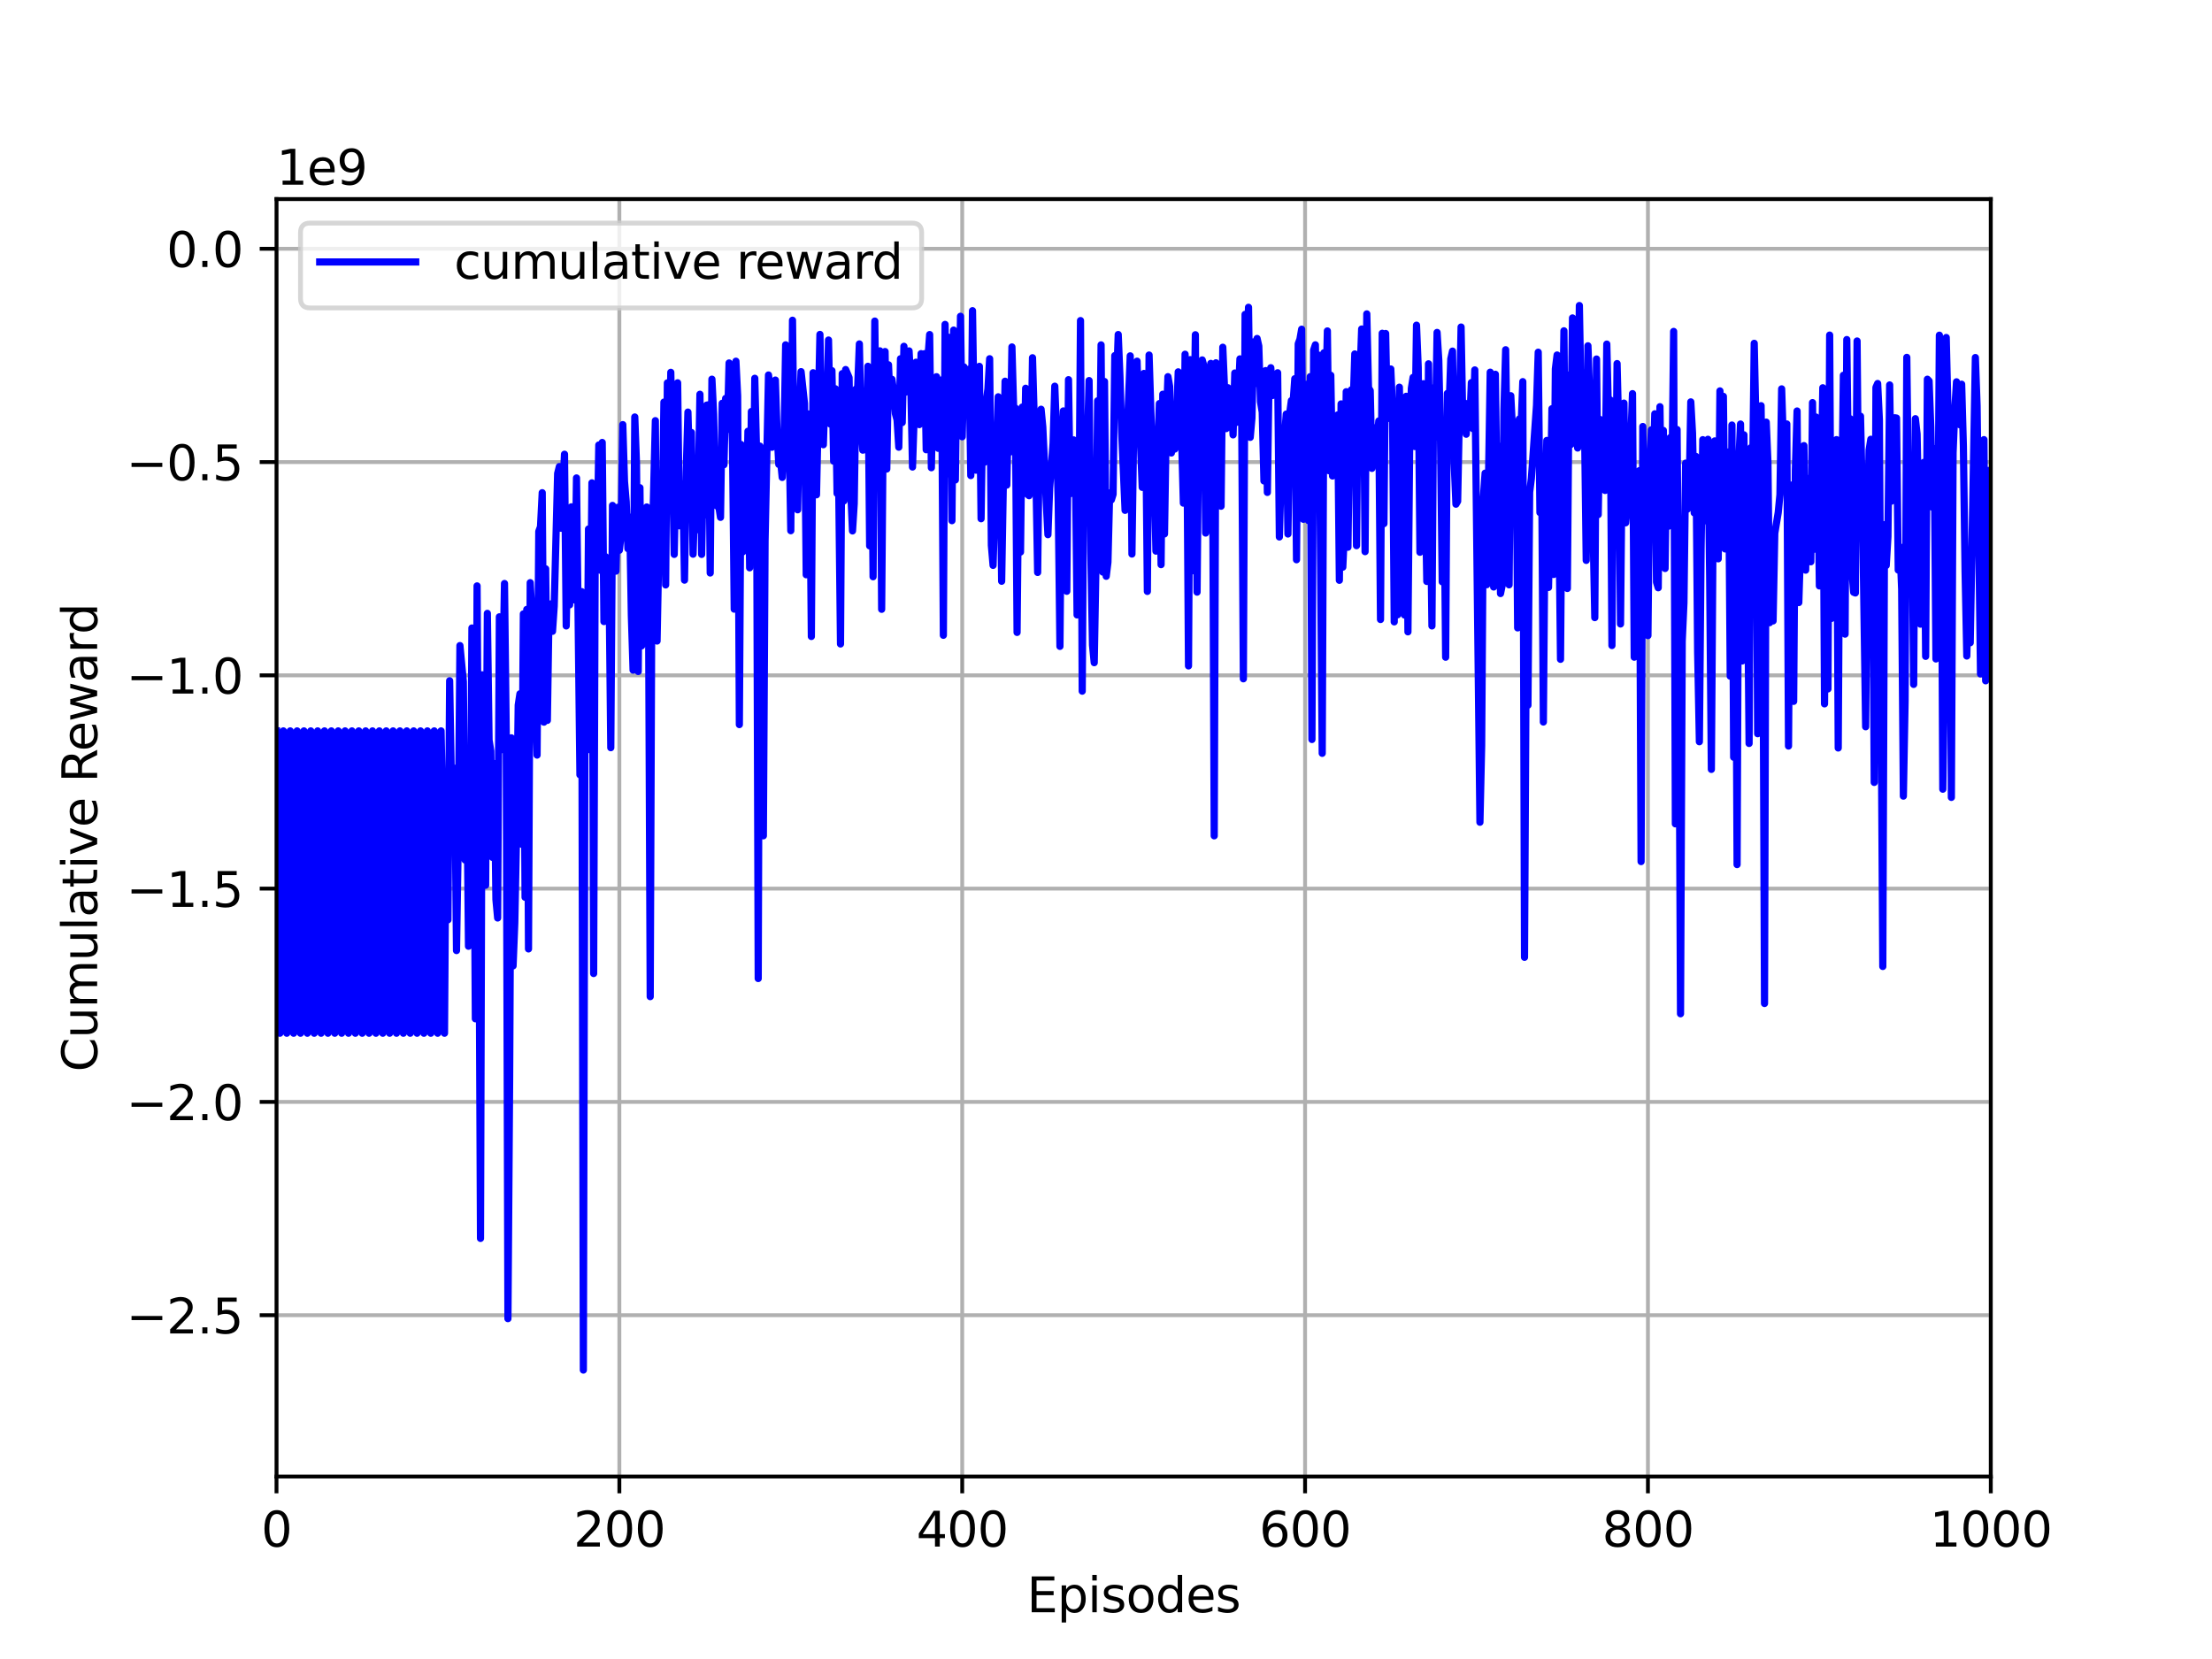 <?xml version="1.0" encoding="utf-8" standalone="no"?>
<!DOCTYPE svg PUBLIC "-//W3C//DTD SVG 1.1//EN"
  "http://www.w3.org/Graphics/SVG/1.1/DTD/svg11.dtd">
<svg height="345.6pt" version="1.1" viewBox="0 0 460.8 345.6" width="460.8pt" xmlns="http://www.w3.org/2000/svg" xmlns:xlink="http://www.w3.org/1999/xlink">
 <defs>
  <style type="text/css">*{stroke-linecap:butt;stroke-linejoin:round;}</style>
 </defs>
 <g id="figure_1">
  <g id="patch_1">
   <path d="M 0 345.6 
L 460.8 345.6 
L 460.8 0 
L 0 0 
z
" style="fill:#ffffff;"/>
  </g>
  <g id="axes_1">
   <g id="patch_2">
    <path d="M 57.6 307.584 
L 414.72 307.584 
L 414.72 41.472 
L 57.6 41.472 
z
" style="fill:#ffffff;"/>
   </g>
   <g id="matplotlib.axis_1">
    <g id="xtick_1">
     <g id="line2d_1">
      <path clip-path="url(#p9a95cad2d6)" d="M 57.6 307.584 
L 57.6 41.472 
" style="fill:none;stroke:#b0b0b0;stroke-linecap:square;stroke-width:0.8;"/>
     </g>
     <g id="line2d_2">
      <defs>
       <path d="M 0 0 
L 0 3.5 
" id="m3f6c32165b" style="stroke:#000000;stroke-width:0.8;"/>
      </defs>
      <g>
       <use style="stroke:#000000;stroke-width:0.8;" x="57.6" xlink:href="#m3f6c32165b" y="307.584"/>
      </g>
     </g>
     <g id="text_1">
      <!-- 0 -->
      <g transform="translate(54.419 322.182)scale(0.1 -0.1)">
       <defs>
        <path d="M 2034 4250 
Q 1547 4250 1301 3770 
Q 1056 3291 1056 2328 
Q 1056 1369 1301 889 
Q 1547 409 2034 409 
Q 2525 409 2770 889 
Q 3016 1369 3016 2328 
Q 3016 3291 2770 3770 
Q 2525 4250 2034 4250 
z
M 2034 4750 
Q 2819 4750 3233 4129 
Q 3647 3509 3647 2328 
Q 3647 1150 3233 529 
Q 2819 -91 2034 -91 
Q 1250 -91 836 529 
Q 422 1150 422 2328 
Q 422 3509 836 4129 
Q 1250 4750 2034 4750 
z
" id="DejaVuSans-30" transform="scale(0.016)"/>
       </defs>
       <use xlink:href="#DejaVuSans-30"/>
      </g>
     </g>
    </g>
    <g id="xtick_2">
     <g id="line2d_3">
      <path clip-path="url(#p9a95cad2d6)" d="M 129.024 307.584 
L 129.024 41.472 
" style="fill:none;stroke:#b0b0b0;stroke-linecap:square;stroke-width:0.8;"/>
     </g>
     <g id="line2d_4">
      <g>
       <use style="stroke:#000000;stroke-width:0.8;" x="129.024" xlink:href="#m3f6c32165b" y="307.584"/>
      </g>
     </g>
     <g id="text_2">
      <!-- 200 -->
      <g transform="translate(119.48 322.182)scale(0.1 -0.1)">
       <defs>
        <path d="M 1228 531 
L 3431 531 
L 3431 0 
L 469 0 
L 469 531 
Q 828 903 1448 1529 
Q 2069 2156 2228 2338 
Q 2531 2678 2651 2914 
Q 2772 3150 2772 3378 
Q 2772 3750 2511 3984 
Q 2250 4219 1831 4219 
Q 1534 4219 1204 4116 
Q 875 4013 500 3803 
L 500 4441 
Q 881 4594 1212 4672 
Q 1544 4750 1819 4750 
Q 2544 4750 2975 4387 
Q 3406 4025 3406 3419 
Q 3406 3131 3298 2873 
Q 3191 2616 2906 2266 
Q 2828 2175 2409 1742 
Q 1991 1309 1228 531 
z
" id="DejaVuSans-32" transform="scale(0.016)"/>
       </defs>
       <use xlink:href="#DejaVuSans-32"/>
       <use x="63.623" xlink:href="#DejaVuSans-30"/>
       <use x="127.246" xlink:href="#DejaVuSans-30"/>
      </g>
     </g>
    </g>
    <g id="xtick_3">
     <g id="line2d_5">
      <path clip-path="url(#p9a95cad2d6)" d="M 200.448 307.584 
L 200.448 41.472 
" style="fill:none;stroke:#b0b0b0;stroke-linecap:square;stroke-width:0.8;"/>
     </g>
     <g id="line2d_6">
      <g>
       <use style="stroke:#000000;stroke-width:0.8;" x="200.448" xlink:href="#m3f6c32165b" y="307.584"/>
      </g>
     </g>
     <g id="text_3">
      <!-- 400 -->
      <g transform="translate(190.904 322.182)scale(0.1 -0.1)">
       <defs>
        <path d="M 2419 4116 
L 825 1625 
L 2419 1625 
L 2419 4116 
z
M 2253 4666 
L 3047 4666 
L 3047 1625 
L 3713 1625 
L 3713 1100 
L 3047 1100 
L 3047 0 
L 2419 0 
L 2419 1100 
L 313 1100 
L 313 1709 
L 2253 4666 
z
" id="DejaVuSans-34" transform="scale(0.016)"/>
       </defs>
       <use xlink:href="#DejaVuSans-34"/>
       <use x="63.623" xlink:href="#DejaVuSans-30"/>
       <use x="127.246" xlink:href="#DejaVuSans-30"/>
      </g>
     </g>
    </g>
    <g id="xtick_4">
     <g id="line2d_7">
      <path clip-path="url(#p9a95cad2d6)" d="M 271.872 307.584 
L 271.872 41.472 
" style="fill:none;stroke:#b0b0b0;stroke-linecap:square;stroke-width:0.8;"/>
     </g>
     <g id="line2d_8">
      <g>
       <use style="stroke:#000000;stroke-width:0.8;" x="271.872" xlink:href="#m3f6c32165b" y="307.584"/>
      </g>
     </g>
     <g id="text_4">
      <!-- 600 -->
      <g transform="translate(262.328 322.182)scale(0.1 -0.1)">
       <defs>
        <path d="M 2113 2584 
Q 1688 2584 1439 2293 
Q 1191 2003 1191 1497 
Q 1191 994 1439 701 
Q 1688 409 2113 409 
Q 2538 409 2786 701 
Q 3034 994 3034 1497 
Q 3034 2003 2786 2293 
Q 2538 2584 2113 2584 
z
M 3366 4563 
L 3366 3988 
Q 3128 4100 2886 4159 
Q 2644 4219 2406 4219 
Q 1781 4219 1451 3797 
Q 1122 3375 1075 2522 
Q 1259 2794 1537 2939 
Q 1816 3084 2150 3084 
Q 2853 3084 3261 2657 
Q 3669 2231 3669 1497 
Q 3669 778 3244 343 
Q 2819 -91 2113 -91 
Q 1303 -91 875 529 
Q 447 1150 447 2328 
Q 447 3434 972 4092 
Q 1497 4750 2381 4750 
Q 2619 4750 2861 4703 
Q 3103 4656 3366 4563 
z
" id="DejaVuSans-36" transform="scale(0.016)"/>
       </defs>
       <use xlink:href="#DejaVuSans-36"/>
       <use x="63.623" xlink:href="#DejaVuSans-30"/>
       <use x="127.246" xlink:href="#DejaVuSans-30"/>
      </g>
     </g>
    </g>
    <g id="xtick_5">
     <g id="line2d_9">
      <path clip-path="url(#p9a95cad2d6)" d="M 343.296 307.584 
L 343.296 41.472 
" style="fill:none;stroke:#b0b0b0;stroke-linecap:square;stroke-width:0.8;"/>
     </g>
     <g id="line2d_10">
      <g>
       <use style="stroke:#000000;stroke-width:0.8;" x="343.296" xlink:href="#m3f6c32165b" y="307.584"/>
      </g>
     </g>
     <g id="text_5">
      <!-- 800 -->
      <g transform="translate(333.752 322.182)scale(0.1 -0.1)">
       <defs>
        <path d="M 2034 2216 
Q 1584 2216 1326 1975 
Q 1069 1734 1069 1313 
Q 1069 891 1326 650 
Q 1584 409 2034 409 
Q 2484 409 2743 651 
Q 3003 894 3003 1313 
Q 3003 1734 2745 1975 
Q 2488 2216 2034 2216 
z
M 1403 2484 
Q 997 2584 770 2862 
Q 544 3141 544 3541 
Q 544 4100 942 4425 
Q 1341 4750 2034 4750 
Q 2731 4750 3128 4425 
Q 3525 4100 3525 3541 
Q 3525 3141 3298 2862 
Q 3072 2584 2669 2484 
Q 3125 2378 3379 2068 
Q 3634 1759 3634 1313 
Q 3634 634 3220 271 
Q 2806 -91 2034 -91 
Q 1263 -91 848 271 
Q 434 634 434 1313 
Q 434 1759 690 2068 
Q 947 2378 1403 2484 
z
M 1172 3481 
Q 1172 3119 1398 2916 
Q 1625 2713 2034 2713 
Q 2441 2713 2670 2916 
Q 2900 3119 2900 3481 
Q 2900 3844 2670 4047 
Q 2441 4250 2034 4250 
Q 1625 4250 1398 4047 
Q 1172 3844 1172 3481 
z
" id="DejaVuSans-38" transform="scale(0.016)"/>
       </defs>
       <use xlink:href="#DejaVuSans-38"/>
       <use x="63.623" xlink:href="#DejaVuSans-30"/>
       <use x="127.246" xlink:href="#DejaVuSans-30"/>
      </g>
     </g>
    </g>
    <g id="xtick_6">
     <g id="line2d_11">
      <path clip-path="url(#p9a95cad2d6)" d="M 414.72 307.584 
L 414.72 41.472 
" style="fill:none;stroke:#b0b0b0;stroke-linecap:square;stroke-width:0.8;"/>
     </g>
     <g id="line2d_12">
      <g>
       <use style="stroke:#000000;stroke-width:0.8;" x="414.72" xlink:href="#m3f6c32165b" y="307.584"/>
      </g>
     </g>
     <g id="text_6">
      <!-- 1000 -->
      <g transform="translate(401.995 322.182)scale(0.1 -0.1)">
       <defs>
        <path d="M 794 531 
L 1825 531 
L 1825 4091 
L 703 3866 
L 703 4441 
L 1819 4666 
L 2450 4666 
L 2450 531 
L 3481 531 
L 3481 0 
L 794 0 
L 794 531 
z
" id="DejaVuSans-31" transform="scale(0.016)"/>
       </defs>
       <use xlink:href="#DejaVuSans-31"/>
       <use x="63.623" xlink:href="#DejaVuSans-30"/>
       <use x="127.246" xlink:href="#DejaVuSans-30"/>
       <use x="190.869" xlink:href="#DejaVuSans-30"/>
      </g>
     </g>
    </g>
    <g id="text_7">
     <!-- Episodes -->
     <g transform="translate(213.918 335.861)scale(0.1 -0.1)">
      <defs>
       <path d="M 628 4666 
L 3578 4666 
L 3578 4134 
L 1259 4134 
L 1259 2753 
L 3481 2753 
L 3481 2222 
L 1259 2222 
L 1259 531 
L 3634 531 
L 3634 0 
L 628 0 
L 628 4666 
z
" id="DejaVuSans-45" transform="scale(0.016)"/>
       <path d="M 1159 525 
L 1159 -1331 
L 581 -1331 
L 581 3500 
L 1159 3500 
L 1159 2969 
Q 1341 3281 1617 3432 
Q 1894 3584 2278 3584 
Q 2916 3584 3314 3078 
Q 3713 2572 3713 1747 
Q 3713 922 3314 415 
Q 2916 -91 2278 -91 
Q 1894 -91 1617 61 
Q 1341 213 1159 525 
z
M 3116 1747 
Q 3116 2381 2855 2742 
Q 2594 3103 2138 3103 
Q 1681 3103 1420 2742 
Q 1159 2381 1159 1747 
Q 1159 1113 1420 752 
Q 1681 391 2138 391 
Q 2594 391 2855 752 
Q 3116 1113 3116 1747 
z
" id="DejaVuSans-70" transform="scale(0.016)"/>
       <path d="M 603 3500 
L 1178 3500 
L 1178 0 
L 603 0 
L 603 3500 
z
M 603 4863 
L 1178 4863 
L 1178 4134 
L 603 4134 
L 603 4863 
z
" id="DejaVuSans-69" transform="scale(0.016)"/>
       <path d="M 2834 3397 
L 2834 2853 
Q 2591 2978 2328 3040 
Q 2066 3103 1784 3103 
Q 1356 3103 1142 2972 
Q 928 2841 928 2578 
Q 928 2378 1081 2264 
Q 1234 2150 1697 2047 
L 1894 2003 
Q 2506 1872 2764 1633 
Q 3022 1394 3022 966 
Q 3022 478 2636 193 
Q 2250 -91 1575 -91 
Q 1294 -91 989 -36 
Q 684 19 347 128 
L 347 722 
Q 666 556 975 473 
Q 1284 391 1588 391 
Q 1994 391 2212 530 
Q 2431 669 2431 922 
Q 2431 1156 2273 1281 
Q 2116 1406 1581 1522 
L 1381 1569 
Q 847 1681 609 1914 
Q 372 2147 372 2553 
Q 372 3047 722 3315 
Q 1072 3584 1716 3584 
Q 2034 3584 2315 3537 
Q 2597 3491 2834 3397 
z
" id="DejaVuSans-73" transform="scale(0.016)"/>
       <path d="M 1959 3097 
Q 1497 3097 1228 2736 
Q 959 2375 959 1747 
Q 959 1119 1226 758 
Q 1494 397 1959 397 
Q 2419 397 2687 759 
Q 2956 1122 2956 1747 
Q 2956 2369 2687 2733 
Q 2419 3097 1959 3097 
z
M 1959 3584 
Q 2709 3584 3137 3096 
Q 3566 2609 3566 1747 
Q 3566 888 3137 398 
Q 2709 -91 1959 -91 
Q 1206 -91 779 398 
Q 353 888 353 1747 
Q 353 2609 779 3096 
Q 1206 3584 1959 3584 
z
" id="DejaVuSans-6f" transform="scale(0.016)"/>
       <path d="M 2906 2969 
L 2906 4863 
L 3481 4863 
L 3481 0 
L 2906 0 
L 2906 525 
Q 2725 213 2448 61 
Q 2172 -91 1784 -91 
Q 1150 -91 751 415 
Q 353 922 353 1747 
Q 353 2572 751 3078 
Q 1150 3584 1784 3584 
Q 2172 3584 2448 3432 
Q 2725 3281 2906 2969 
z
M 947 1747 
Q 947 1113 1208 752 
Q 1469 391 1925 391 
Q 2381 391 2643 752 
Q 2906 1113 2906 1747 
Q 2906 2381 2643 2742 
Q 2381 3103 1925 3103 
Q 1469 3103 1208 2742 
Q 947 2381 947 1747 
z
" id="DejaVuSans-64" transform="scale(0.016)"/>
       <path d="M 3597 1894 
L 3597 1613 
L 953 1613 
Q 991 1019 1311 708 
Q 1631 397 2203 397 
Q 2534 397 2845 478 
Q 3156 559 3463 722 
L 3463 178 
Q 3153 47 2828 -22 
Q 2503 -91 2169 -91 
Q 1331 -91 842 396 
Q 353 884 353 1716 
Q 353 2575 817 3079 
Q 1281 3584 2069 3584 
Q 2775 3584 3186 3129 
Q 3597 2675 3597 1894 
z
M 3022 2063 
Q 3016 2534 2758 2815 
Q 2500 3097 2075 3097 
Q 1594 3097 1305 2825 
Q 1016 2553 972 2059 
L 3022 2063 
z
" id="DejaVuSans-65" transform="scale(0.016)"/>
      </defs>
      <use xlink:href="#DejaVuSans-45"/>
      <use x="63.184" xlink:href="#DejaVuSans-70"/>
      <use x="126.66" xlink:href="#DejaVuSans-69"/>
      <use x="154.443" xlink:href="#DejaVuSans-73"/>
      <use x="206.543" xlink:href="#DejaVuSans-6f"/>
      <use x="267.725" xlink:href="#DejaVuSans-64"/>
      <use x="331.201" xlink:href="#DejaVuSans-65"/>
      <use x="392.725" xlink:href="#DejaVuSans-73"/>
     </g>
    </g>
   </g>
   <g id="matplotlib.axis_2">
    <g id="ytick_1">
     <g id="line2d_13">
      <path clip-path="url(#p9a95cad2d6)" d="M 57.6 273.982 
L 414.72 273.982 
" style="fill:none;stroke:#b0b0b0;stroke-linecap:square;stroke-width:0.8;"/>
     </g>
     <g id="line2d_14">
      <defs>
       <path d="M 0 0 
L -3.5 0 
" id="m2799313b52" style="stroke:#000000;stroke-width:0.8;"/>
      </defs>
      <g>
       <use style="stroke:#000000;stroke-width:0.8;" x="57.6" xlink:href="#m2799313b52" y="273.982"/>
      </g>
     </g>
     <g id="text_8">
      <!-- −2.5 -->
      <g transform="translate(26.317 277.781)scale(0.1 -0.1)">
       <defs>
        <path d="M 678 2272 
L 4684 2272 
L 4684 1741 
L 678 1741 
L 678 2272 
z
" id="DejaVuSans-2212" transform="scale(0.016)"/>
        <path d="M 684 794 
L 1344 794 
L 1344 0 
L 684 0 
L 684 794 
z
" id="DejaVuSans-2e" transform="scale(0.016)"/>
        <path d="M 691 4666 
L 3169 4666 
L 3169 4134 
L 1269 4134 
L 1269 2991 
Q 1406 3038 1543 3061 
Q 1681 3084 1819 3084 
Q 2600 3084 3056 2656 
Q 3513 2228 3513 1497 
Q 3513 744 3044 326 
Q 2575 -91 1722 -91 
Q 1428 -91 1123 -41 
Q 819 9 494 109 
L 494 744 
Q 775 591 1075 516 
Q 1375 441 1709 441 
Q 2250 441 2565 725 
Q 2881 1009 2881 1497 
Q 2881 1984 2565 2268 
Q 2250 2553 1709 2553 
Q 1456 2553 1204 2497 
Q 953 2441 691 2322 
L 691 4666 
z
" id="DejaVuSans-35" transform="scale(0.016)"/>
       </defs>
       <use xlink:href="#DejaVuSans-2212"/>
       <use x="83.789" xlink:href="#DejaVuSans-32"/>
       <use x="147.412" xlink:href="#DejaVuSans-2e"/>
       <use x="179.199" xlink:href="#DejaVuSans-35"/>
      </g>
     </g>
    </g>
    <g id="ytick_2">
     <g id="line2d_15">
      <path clip-path="url(#p9a95cad2d6)" d="M 57.6 229.55 
L 414.72 229.55 
" style="fill:none;stroke:#b0b0b0;stroke-linecap:square;stroke-width:0.8;"/>
     </g>
     <g id="line2d_16">
      <g>
       <use style="stroke:#000000;stroke-width:0.8;" x="57.6" xlink:href="#m2799313b52" y="229.55"/>
      </g>
     </g>
     <g id="text_9">
      <!-- −2.0 -->
      <g transform="translate(26.317 233.349)scale(0.1 -0.1)">
       <use xlink:href="#DejaVuSans-2212"/>
       <use x="83.789" xlink:href="#DejaVuSans-32"/>
       <use x="147.412" xlink:href="#DejaVuSans-2e"/>
       <use x="179.199" xlink:href="#DejaVuSans-30"/>
      </g>
     </g>
    </g>
    <g id="ytick_3">
     <g id="line2d_17">
      <path clip-path="url(#p9a95cad2d6)" d="M 57.6 185.117 
L 414.72 185.117 
" style="fill:none;stroke:#b0b0b0;stroke-linecap:square;stroke-width:0.8;"/>
     </g>
     <g id="line2d_18">
      <g>
       <use style="stroke:#000000;stroke-width:0.8;" x="57.6" xlink:href="#m2799313b52" y="185.117"/>
      </g>
     </g>
     <g id="text_10">
      <!-- −1.5 -->
      <g transform="translate(26.317 188.917)scale(0.1 -0.1)">
       <use xlink:href="#DejaVuSans-2212"/>
       <use x="83.789" xlink:href="#DejaVuSans-31"/>
       <use x="147.412" xlink:href="#DejaVuSans-2e"/>
       <use x="179.199" xlink:href="#DejaVuSans-35"/>
      </g>
     </g>
    </g>
    <g id="ytick_4">
     <g id="line2d_19">
      <path clip-path="url(#p9a95cad2d6)" d="M 57.6 140.685 
L 414.72 140.685 
" style="fill:none;stroke:#b0b0b0;stroke-linecap:square;stroke-width:0.8;"/>
     </g>
     <g id="line2d_20">
      <g>
       <use style="stroke:#000000;stroke-width:0.8;" x="57.6" xlink:href="#m2799313b52" y="140.685"/>
      </g>
     </g>
     <g id="text_11">
      <!-- −1.0 -->
      <g transform="translate(26.317 144.484)scale(0.1 -0.1)">
       <use xlink:href="#DejaVuSans-2212"/>
       <use x="83.789" xlink:href="#DejaVuSans-31"/>
       <use x="147.412" xlink:href="#DejaVuSans-2e"/>
       <use x="179.199" xlink:href="#DejaVuSans-30"/>
      </g>
     </g>
    </g>
    <g id="ytick_5">
     <g id="line2d_21">
      <path clip-path="url(#p9a95cad2d6)" d="M 57.6 96.253 
L 414.72 96.253 
" style="fill:none;stroke:#b0b0b0;stroke-linecap:square;stroke-width:0.8;"/>
     </g>
     <g id="line2d_22">
      <g>
       <use style="stroke:#000000;stroke-width:0.8;" x="57.6" xlink:href="#m2799313b52" y="96.253"/>
      </g>
     </g>
     <g id="text_12">
      <!-- −0.5 -->
      <g transform="translate(26.317 100.052)scale(0.1 -0.1)">
       <use xlink:href="#DejaVuSans-2212"/>
       <use x="83.789" xlink:href="#DejaVuSans-30"/>
       <use x="147.412" xlink:href="#DejaVuSans-2e"/>
       <use x="179.199" xlink:href="#DejaVuSans-35"/>
      </g>
     </g>
    </g>
    <g id="ytick_6">
     <g id="line2d_23">
      <path clip-path="url(#p9a95cad2d6)" d="M 57.6 51.821 
L 414.72 51.821 
" style="fill:none;stroke:#b0b0b0;stroke-linecap:square;stroke-width:0.8;"/>
     </g>
     <g id="line2d_24">
      <g>
       <use style="stroke:#000000;stroke-width:0.8;" x="57.6" xlink:href="#m2799313b52" y="51.821"/>
      </g>
     </g>
     <g id="text_13">
      <!-- 0.0 -->
      <g transform="translate(34.697 55.62)scale(0.1 -0.1)">
       <use xlink:href="#DejaVuSans-30"/>
       <use x="63.623" xlink:href="#DejaVuSans-2e"/>
       <use x="95.41" xlink:href="#DejaVuSans-30"/>
      </g>
     </g>
    </g>
    <g id="text_14">
     <!-- Cumulative Reward -->
     <g transform="translate(20.238 223.276)rotate(-90)scale(0.1 -0.1)">
      <defs>
       <path d="M 4122 4306 
L 4122 3641 
Q 3803 3938 3442 4084 
Q 3081 4231 2675 4231 
Q 1875 4231 1450 3742 
Q 1025 3253 1025 2328 
Q 1025 1406 1450 917 
Q 1875 428 2675 428 
Q 3081 428 3442 575 
Q 3803 722 4122 1019 
L 4122 359 
Q 3791 134 3420 21 
Q 3050 -91 2638 -91 
Q 1578 -91 968 557 
Q 359 1206 359 2328 
Q 359 3453 968 4101 
Q 1578 4750 2638 4750 
Q 3056 4750 3426 4639 
Q 3797 4528 4122 4306 
z
" id="DejaVuSans-43" transform="scale(0.016)"/>
       <path d="M 544 1381 
L 544 3500 
L 1119 3500 
L 1119 1403 
Q 1119 906 1312 657 
Q 1506 409 1894 409 
Q 2359 409 2629 706 
Q 2900 1003 2900 1516 
L 2900 3500 
L 3475 3500 
L 3475 0 
L 2900 0 
L 2900 538 
Q 2691 219 2414 64 
Q 2138 -91 1772 -91 
Q 1169 -91 856 284 
Q 544 659 544 1381 
z
M 1991 3584 
L 1991 3584 
z
" id="DejaVuSans-75" transform="scale(0.016)"/>
       <path d="M 3328 2828 
Q 3544 3216 3844 3400 
Q 4144 3584 4550 3584 
Q 5097 3584 5394 3201 
Q 5691 2819 5691 2113 
L 5691 0 
L 5113 0 
L 5113 2094 
Q 5113 2597 4934 2840 
Q 4756 3084 4391 3084 
Q 3944 3084 3684 2787 
Q 3425 2491 3425 1978 
L 3425 0 
L 2847 0 
L 2847 2094 
Q 2847 2600 2669 2842 
Q 2491 3084 2119 3084 
Q 1678 3084 1418 2786 
Q 1159 2488 1159 1978 
L 1159 0 
L 581 0 
L 581 3500 
L 1159 3500 
L 1159 2956 
Q 1356 3278 1631 3431 
Q 1906 3584 2284 3584 
Q 2666 3584 2933 3390 
Q 3200 3197 3328 2828 
z
" id="DejaVuSans-6d" transform="scale(0.016)"/>
       <path d="M 603 4863 
L 1178 4863 
L 1178 0 
L 603 0 
L 603 4863 
z
" id="DejaVuSans-6c" transform="scale(0.016)"/>
       <path d="M 2194 1759 
Q 1497 1759 1228 1600 
Q 959 1441 959 1056 
Q 959 750 1161 570 
Q 1363 391 1709 391 
Q 2188 391 2477 730 
Q 2766 1069 2766 1631 
L 2766 1759 
L 2194 1759 
z
M 3341 1997 
L 3341 0 
L 2766 0 
L 2766 531 
Q 2569 213 2275 61 
Q 1981 -91 1556 -91 
Q 1019 -91 701 211 
Q 384 513 384 1019 
Q 384 1609 779 1909 
Q 1175 2209 1959 2209 
L 2766 2209 
L 2766 2266 
Q 2766 2663 2505 2880 
Q 2244 3097 1772 3097 
Q 1472 3097 1187 3025 
Q 903 2953 641 2809 
L 641 3341 
Q 956 3463 1253 3523 
Q 1550 3584 1831 3584 
Q 2591 3584 2966 3190 
Q 3341 2797 3341 1997 
z
" id="DejaVuSans-61" transform="scale(0.016)"/>
       <path d="M 1172 4494 
L 1172 3500 
L 2356 3500 
L 2356 3053 
L 1172 3053 
L 1172 1153 
Q 1172 725 1289 603 
Q 1406 481 1766 481 
L 2356 481 
L 2356 0 
L 1766 0 
Q 1100 0 847 248 
Q 594 497 594 1153 
L 594 3053 
L 172 3053 
L 172 3500 
L 594 3500 
L 594 4494 
L 1172 4494 
z
" id="DejaVuSans-74" transform="scale(0.016)"/>
       <path d="M 191 3500 
L 800 3500 
L 1894 563 
L 2988 3500 
L 3597 3500 
L 2284 0 
L 1503 0 
L 191 3500 
z
" id="DejaVuSans-76" transform="scale(0.016)"/>
       <path id="DejaVuSans-20" transform="scale(0.016)"/>
       <path d="M 2841 2188 
Q 3044 2119 3236 1894 
Q 3428 1669 3622 1275 
L 4263 0 
L 3584 0 
L 2988 1197 
Q 2756 1666 2539 1819 
Q 2322 1972 1947 1972 
L 1259 1972 
L 1259 0 
L 628 0 
L 628 4666 
L 2053 4666 
Q 2853 4666 3247 4331 
Q 3641 3997 3641 3322 
Q 3641 2881 3436 2590 
Q 3231 2300 2841 2188 
z
M 1259 4147 
L 1259 2491 
L 2053 2491 
Q 2509 2491 2742 2702 
Q 2975 2913 2975 3322 
Q 2975 3731 2742 3939 
Q 2509 4147 2053 4147 
L 1259 4147 
z
" id="DejaVuSans-52" transform="scale(0.016)"/>
       <path d="M 269 3500 
L 844 3500 
L 1563 769 
L 2278 3500 
L 2956 3500 
L 3675 769 
L 4391 3500 
L 4966 3500 
L 4050 0 
L 3372 0 
L 2619 2869 
L 1863 0 
L 1184 0 
L 269 3500 
z
" id="DejaVuSans-77" transform="scale(0.016)"/>
       <path d="M 2631 2963 
Q 2534 3019 2420 3045 
Q 2306 3072 2169 3072 
Q 1681 3072 1420 2755 
Q 1159 2438 1159 1844 
L 1159 0 
L 581 0 
L 581 3500 
L 1159 3500 
L 1159 2956 
Q 1341 3275 1631 3429 
Q 1922 3584 2338 3584 
Q 2397 3584 2469 3576 
Q 2541 3569 2628 3553 
L 2631 2963 
z
" id="DejaVuSans-72" transform="scale(0.016)"/>
      </defs>
      <use xlink:href="#DejaVuSans-43"/>
      <use x="69.824" xlink:href="#DejaVuSans-75"/>
      <use x="133.203" xlink:href="#DejaVuSans-6d"/>
      <use x="230.615" xlink:href="#DejaVuSans-75"/>
      <use x="293.994" xlink:href="#DejaVuSans-6c"/>
      <use x="321.777" xlink:href="#DejaVuSans-61"/>
      <use x="383.057" xlink:href="#DejaVuSans-74"/>
      <use x="422.266" xlink:href="#DejaVuSans-69"/>
      <use x="450.049" xlink:href="#DejaVuSans-76"/>
      <use x="509.229" xlink:href="#DejaVuSans-65"/>
      <use x="570.752" xlink:href="#DejaVuSans-20"/>
      <use x="602.539" xlink:href="#DejaVuSans-52"/>
      <use x="667.521" xlink:href="#DejaVuSans-65"/>
      <use x="729.045" xlink:href="#DejaVuSans-77"/>
      <use x="810.832" xlink:href="#DejaVuSans-61"/>
      <use x="872.111" xlink:href="#DejaVuSans-72"/>
      <use x="911.475" xlink:href="#DejaVuSans-64"/>
     </g>
    </g>
    <g id="text_15">
     <!-- 1e9 -->
     <g transform="translate(57.6 38.472)scale(0.1 -0.1)">
      <defs>
       <path d="M 703 97 
L 703 672 
Q 941 559 1184 500 
Q 1428 441 1663 441 
Q 2288 441 2617 861 
Q 2947 1281 2994 2138 
Q 2813 1869 2534 1725 
Q 2256 1581 1919 1581 
Q 1219 1581 811 2004 
Q 403 2428 403 3163 
Q 403 3881 828 4315 
Q 1253 4750 1959 4750 
Q 2769 4750 3195 4129 
Q 3622 3509 3622 2328 
Q 3622 1225 3098 567 
Q 2575 -91 1691 -91 
Q 1453 -91 1209 -44 
Q 966 3 703 97 
z
M 1959 2075 
Q 2384 2075 2632 2365 
Q 2881 2656 2881 3163 
Q 2881 3666 2632 3958 
Q 2384 4250 1959 4250 
Q 1534 4250 1286 3958 
Q 1038 3666 1038 3163 
Q 1038 2656 1286 2365 
Q 1534 2075 1959 2075 
z
" id="DejaVuSans-39" transform="scale(0.016)"/>
      </defs>
      <use xlink:href="#DejaVuSans-31"/>
      <use x="63.623" xlink:href="#DejaVuSans-65"/>
      <use x="125.146" xlink:href="#DejaVuSans-39"/>
     </g>
    </g>
   </g>
   <g id="line2d_25">
    <path clip-path="url(#p9a95cad2d6)" d="M 57.6 152.261 
L 57.957 170.535 
L 58.314 215.24 
L 58.671 163.435 
L 59.028 152.261 
L 59.386 170.535 
L 59.743 215.24 
L 60.1 163.435 
L 60.457 152.261 
L 60.814 170.535 
L 61.171 215.24 
L 61.528 163.435 
L 61.885 152.261 
L 62.243 170.535 
L 62.6 215.24 
L 62.957 163.435 
L 63.314 152.261 
L 63.671 170.535 
L 64.028 215.24 
L 64.385 163.435 
L 64.742 152.261 
L 65.1 170.535 
L 65.457 215.24 
L 65.814 163.435 
L 66.171 152.261 
L 66.528 170.535 
L 66.885 215.24 
L 67.242 163.435 
L 67.599 152.261 
L 67.956 170.535 
L 68.314 215.24 
L 68.671 163.435 
L 69.028 152.261 
L 69.385 170.535 
L 69.742 215.24 
L 70.099 163.435 
L 70.456 152.261 
L 70.813 170.535 
L 71.171 215.24 
L 71.528 163.435 
L 71.885 152.261 
L 72.242 170.535 
L 72.599 215.24 
L 72.956 163.435 
L 73.313 152.261 
L 73.67 170.535 
L 74.028 215.24 
L 74.385 163.435 
L 74.742 152.261 
L 75.099 170.535 
L 75.456 215.24 
L 75.813 163.435 
L 76.17 152.261 
L 76.527 170.535 
L 76.884 215.24 
L 77.242 163.435 
L 77.599 152.261 
L 77.956 170.535 
L 78.313 215.24 
L 78.67 163.435 
L 79.027 152.261 
L 79.384 170.535 
L 79.741 215.24 
L 80.099 163.435 
L 80.456 152.261 
L 80.813 170.535 
L 81.17 215.24 
L 81.527 163.435 
L 81.884 152.261 
L 82.241 170.535 
L 82.598 215.24 
L 82.956 163.435 
L 83.313 152.261 
L 83.67 170.535 
L 84.027 215.24 
L 84.384 163.435 
L 84.741 152.261 
L 85.098 170.535 
L 85.455 215.24 
L 85.812 163.435 
L 86.17 152.261 
L 86.527 170.535 
L 86.884 215.24 
L 87.241 163.435 
L 87.598 152.261 
L 87.955 170.535 
L 88.312 215.24 
L 88.669 163.435 
L 89.027 152.261 
L 89.384 170.535 
L 89.741 215.24 
L 90.098 163.435 
L 90.455 152.261 
L 90.812 170.535 
L 91.169 215.24 
L 91.526 163.435 
L 91.884 152.261 
L 92.241 170.535 
L 92.598 215.24 
L 92.955 163.435 
L 93.312 191.621 
L 93.669 141.808 
L 94.026 162.918 
L 94.383 162.973 
L 94.74 160.041 
L 95.098 198.02 
L 95.455 175.74 
L 95.812 134.484 
L 96.526 142.003 
L 96.883 179.156 
L 97.24 161.943 
L 97.597 197.118 
L 97.955 185.93 
L 98.312 130.822 
L 98.669 155.598 
L 99.026 212.228 
L 99.383 122.056 
L 99.74 179.188 
L 100.097 257.988 
L 100.454 140.571 
L 101.169 184.417 
L 101.526 127.776 
L 101.883 154.167 
L 102.24 156.44 
L 102.597 178.614 
L 102.954 159.063 
L 103.311 187.396 
L 103.668 191.232 
L 104.026 128.498 
L 104.383 156.211 
L 104.74 141.719 
L 105.097 121.554 
L 105.454 152.345 
L 105.811 274.695 
L 106.168 224.423 
L 106.525 153.704 
L 106.883 201.214 
L 107.24 192.264 
L 107.597 174.341 
L 107.954 146.891 
L 108.311 144.532 
L 108.668 175.876 
L 109.025 127.89 
L 109.382 186.923 
L 109.74 126.951 
L 110.097 197.675 
L 110.454 121.382 
L 110.811 127.969 
L 111.168 140.118 
L 111.525 145.241 
L 111.882 157.296 
L 112.239 110.702 
L 112.596 109.727 
L 112.954 102.638 
L 113.311 150.436 
L 113.668 118.494 
L 114.025 150.07 
L 114.382 126.585 
L 114.739 125.808 
L 115.096 131.515 
L 115.453 126.266 
L 116.168 98.636 
L 116.525 97.189 
L 116.882 110.045 
L 117.596 94.625 
L 117.953 130.394 
L 118.31 113.664 
L 118.668 126.007 
L 119.025 105.581 
L 119.382 112.329 
L 119.739 124.985 
L 120.096 99.566 
L 120.81 161.408 
L 121.167 123.245 
L 121.524 285.408 
L 121.882 139.135 
L 122.239 156.285 
L 122.596 110.202 
L 122.953 136.547 
L 123.31 100.587 
L 123.667 202.801 
L 124.024 104.624 
L 124.381 115.274 
L 124.739 92.703 
L 125.096 118.808 
L 125.453 92.174 
L 125.81 129.482 
L 126.167 115.989 
L 126.524 123.134 
L 126.881 122.189 
L 127.238 155.757 
L 127.596 105.288 
L 127.953 108.965 
L 128.31 118.98 
L 128.667 105.683 
L 129.024 114.63 
L 129.381 111.455 
L 129.738 88.457 
L 130.095 100.296 
L 130.452 104.524 
L 130.81 114.3 
L 131.167 107.721 
L 131.524 128.259 
L 131.881 139.599 
L 132.238 86.865 
L 132.595 96.702 
L 132.952 139.885 
L 133.309 101.602 
L 133.667 134.546 
L 134.024 116.033 
L 134.381 117.214 
L 134.738 105.611 
L 135.095 123.877 
L 135.452 207.617 
L 135.809 116.49 
L 136.524 87.632 
L 136.881 133.537 
L 137.238 114.924 
L 137.595 110.77 
L 137.952 109.078 
L 138.309 83.763 
L 138.666 121.85 
L 139.023 79.763 
L 139.38 103.665 
L 139.738 77.562 
L 140.452 115.487 
L 141.166 79.745 
L 141.523 109.531 
L 141.88 101.109 
L 142.237 100.81 
L 142.595 120.851 
L 142.952 98.249 
L 143.309 85.846 
L 143.666 98.459 
L 144.023 90.083 
L 144.38 115.446 
L 144.737 104.372 
L 145.094 110.38 
L 145.452 102.836 
L 145.809 82.134 
L 146.166 115.493 
L 146.523 96.773 
L 146.88 107.276 
L 147.237 84.388 
L 147.594 84.328 
L 147.951 119.365 
L 148.308 78.991 
L 148.666 86.312 
L 149.023 103.022 
L 149.38 105.43 
L 149.737 105.483 
L 150.094 107.774 
L 150.451 84.011 
L 150.808 96.815 
L 151.165 82.991 
L 151.523 89.471 
L 151.88 75.611 
L 152.237 77.796 
L 152.594 92.688 
L 152.951 126.896 
L 153.308 75.248 
L 153.665 82.445 
L 154.022 150.944 
L 154.38 92.592 
L 154.737 114.965 
L 155.094 96.988 
L 155.451 109.548 
L 155.808 89.834 
L 156.165 118.287 
L 156.522 85.724 
L 156.879 110.828 
L 157.236 78.804 
L 157.594 93.635 
L 157.951 203.843 
L 158.308 92.934 
L 159.022 174.113 
L 159.379 112.687 
L 160.093 78.118 
L 160.451 81.303 
L 160.808 93.174 
L 161.165 87.19 
L 161.522 79.174 
L 161.879 90.082 
L 162.236 96.742 
L 162.593 95.842 
L 162.95 99.455 
L 163.308 92.535 
L 163.665 71.836 
L 164.022 75.743 
L 164.379 90.319 
L 164.736 110.554 
L 165.093 66.713 
L 165.45 97.577 
L 165.807 93.399 
L 166.164 106.2 
L 166.522 86.504 
L 166.879 77.417 
L 167.593 84.071 
L 167.95 119.729 
L 168.307 86.224 
L 168.664 94.602 
L 169.021 132.59 
L 169.379 77.649 
L 169.736 83.105 
L 170.093 103.075 
L 170.807 69.665 
L 171.164 89.264 
L 171.521 92.643 
L 171.878 81.015 
L 172.236 88.073 
L 172.593 70.834 
L 172.95 88.329 
L 173.307 77.211 
L 173.664 96.071 
L 174.021 80.987 
L 174.378 102.797 
L 174.735 102.975 
L 175.092 134.151 
L 175.45 77.833 
L 175.807 104.348 
L 176.164 76.983 
L 176.878 78.655 
L 177.235 102.701 
L 177.592 110.598 
L 177.949 104.91 
L 178.307 81.046 
L 178.664 80.915 
L 179.021 71.648 
L 179.378 89.021 
L 179.735 93.773 
L 180.092 81.497 
L 180.449 93.744 
L 180.806 76.304 
L 181.164 113.716 
L 181.521 82.109 
L 181.878 120.146 
L 182.235 66.887 
L 182.592 96.699 
L 182.949 95.246 
L 183.306 73.09 
L 183.663 126.928 
L 184.02 83.9 
L 184.378 73.231 
L 184.735 97.7 
L 185.092 75.996 
L 185.449 84.291 
L 185.806 79.011 
L 186.163 81.587 
L 186.52 86.145 
L 186.877 87.488 
L 187.235 93.16 
L 187.592 74.731 
L 187.949 88.031 
L 188.306 72.143 
L 188.663 81.686 
L 189.02 74.046 
L 189.377 73.102 
L 189.734 79.979 
L 190.092 97.288 
L 190.806 75.462 
L 191.163 85.538 
L 191.52 88.452 
L 191.877 73.671 
L 192.234 80.333 
L 192.591 73.68 
L 192.948 93.69 
L 193.306 74.611 
L 193.663 69.696 
L 194.02 97.435 
L 194.377 79.509 
L 194.734 83.691 
L 195.091 78.475 
L 195.448 93.394 
L 195.805 79.964 
L 196.163 79.149 
L 196.52 132.341 
L 196.877 67.582 
L 197.234 98.748 
L 197.591 70.251 
L 197.948 72.058 
L 198.305 108.465 
L 198.662 68.765 
L 199.02 99.984 
L 199.377 73.579 
L 199.734 89.294 
L 200.091 65.886 
L 200.448 90.985 
L 200.805 76.433 
L 201.162 79.699 
L 201.876 76.902 
L 202.234 99.071 
L 202.591 64.723 
L 202.948 88.331 
L 203.305 97.946 
L 203.662 94.23 
L 204.019 76.318 
L 204.376 108.063 
L 204.733 84.502 
L 205.091 96.291 
L 205.448 83.731 
L 205.805 81.02 
L 206.162 74.731 
L 206.519 113.592 
L 206.876 117.778 
L 207.948 82.662 
L 208.305 92.335 
L 208.662 121.085 
L 209.376 79.419 
L 209.733 101.055 
L 210.09 84.497 
L 210.447 94.158 
L 210.804 72.278 
L 211.162 85.094 
L 211.519 84.996 
L 211.876 131.744 
L 212.233 95.505 
L 212.59 114.999 
L 212.947 84.801 
L 213.304 101.787 
L 213.661 80.882 
L 214.019 102.958 
L 214.376 103.26 
L 214.733 97.331 
L 215.09 74.526 
L 215.804 99.561 
L 216.161 119.251 
L 216.518 89.822 
L 216.876 85.255 
L 217.233 88.943 
L 217.947 104.508 
L 218.304 111.384 
L 218.661 101.694 
L 219.375 92.357 
L 219.732 80.451 
L 220.09 89.931 
L 220.447 104.751 
L 220.804 134.65 
L 221.161 95.145 
L 221.518 85.607 
L 221.875 90.502 
L 222.232 123.173 
L 222.589 79.093 
L 222.947 102.858 
L 223.304 100.895 
L 223.661 91.638 
L 224.018 95.713 
L 224.375 128.099 
L 224.732 112.029 
L 225.089 66.782 
L 225.446 143.979 
L 225.804 90.076 
L 226.161 103.027 
L 226.518 92.91 
L 226.875 79.281 
L 227.232 115.063 
L 227.589 134.388 
L 227.946 138.049 
L 228.303 118.018 
L 228.66 83.493 
L 229.018 101.312 
L 229.375 71.847 
L 229.732 119.176 
L 230.089 79.474 
L 230.446 120.05 
L 230.803 117.114 
L 231.16 102.681 
L 231.517 104.129 
L 231.875 102.974 
L 232.232 74.077 
L 232.589 80.087 
L 232.946 69.689 
L 233.303 78.393 
L 233.66 89.91 
L 234.374 106.316 
L 234.732 92.8 
L 235.446 74.13 
L 235.803 115.417 
L 236.16 89.709 
L 236.517 87.21 
L 236.874 75.242 
L 237.231 87.62 
L 237.588 92.417 
L 237.946 101.527 
L 238.303 77.792 
L 238.66 87.239 
L 239.017 123.201 
L 239.374 73.96 
L 240.088 96.393 
L 240.445 99.367 
L 240.803 114.808 
L 241.16 94.228 
L 241.517 84.071 
L 241.874 117.625 
L 242.231 82.124 
L 242.588 111.229 
L 242.945 88.592 
L 243.302 78.468 
L 243.66 80.49 
L 244.017 94.364 
L 244.374 91.367 
L 244.731 93.552 
L 245.088 88.264 
L 245.445 77.462 
L 245.802 91.708 
L 246.159 91.607 
L 246.516 104.811 
L 246.874 73.792 
L 247.231 88.105 
L 247.588 138.721 
L 247.945 74.922 
L 248.302 118.924 
L 249.016 69.735 
L 249.373 123.35 
L 249.731 84.274 
L 250.445 74.979 
L 250.802 76.276 
L 251.159 111.043 
L 251.516 109.763 
L 251.873 100.423 
L 252.23 75.702 
L 252.588 91.041 
L 252.945 174.118 
L 253.302 75.578 
L 254.373 105.455 
L 254.73 72.337 
L 255.444 89.284 
L 255.802 80.77 
L 256.159 85.084 
L 256.516 84.439 
L 256.873 90.593 
L 257.23 77.703 
L 257.587 87.986 
L 257.944 83.243 
L 258.301 74.759 
L 258.659 85.6 
L 259.016 141.405 
L 259.373 65.492 
L 259.73 77.81 
L 260.087 64.012 
L 260.444 91.11 
L 260.801 87.067 
L 261.158 71.221 
L 261.516 79.911 
L 261.873 70.511 
L 262.23 72.099 
L 262.587 83.689 
L 262.944 85.872 
L 263.301 100.187 
L 263.658 77.202 
L 264.015 102.577 
L 264.372 78.131 
L 264.73 76.6 
L 265.087 82.389 
L 265.444 81.176 
L 265.801 78.427 
L 266.158 77.652 
L 266.515 111.858 
L 266.872 99.199 
L 267.229 102.545 
L 267.587 91.086 
L 267.944 86.262 
L 268.301 111.244 
L 268.658 86.135 
L 269.015 83.454 
L 269.372 83.876 
L 269.729 78.89 
L 270.086 116.604 
L 270.444 71.623 
L 270.801 70.663 
L 271.158 68.58 
L 271.515 108.177 
L 271.872 85.781 
L 272.229 80.048 
L 272.586 108.459 
L 272.943 78.461 
L 273.3 154.049 
L 273.658 72.916 
L 274.015 71.835 
L 274.372 95.841 
L 274.729 73.99 
L 275.443 156.929 
L 275.8 73.485 
L 276.157 85.057 
L 276.515 68.94 
L 276.872 98.067 
L 277.229 78.176 
L 277.586 99.157 
L 277.943 89.886 
L 278.3 94.194 
L 278.657 86.438 
L 279.014 120.889 
L 279.372 84.141 
L 279.729 118.147 
L 280.086 110.353 
L 280.443 81.603 
L 280.8 113.998 
L 281.157 87.919 
L 281.514 81.203 
L 281.871 84.852 
L 282.228 73.732 
L 282.586 113.67 
L 282.943 77.537 
L 283.3 78.653 
L 283.657 68.539 
L 284.014 74.077 
L 284.371 114.918 
L 284.728 65.39 
L 285.085 80.779 
L 285.443 81.381 
L 285.8 97.573 
L 286.157 94.845 
L 286.514 89.113 
L 286.871 91.576 
L 287.228 87.692 
L 287.585 129.057 
L 287.942 69.428 
L 288.3 109.086 
L 288.657 69.471 
L 289.014 87.22 
L 289.371 80.306 
L 289.728 76.869 
L 290.085 85.059 
L 290.442 129.546 
L 290.799 87.398 
L 291.156 128.071 
L 291.514 80.657 
L 291.871 99.52 
L 292.228 99.867 
L 292.585 128.121 
L 292.942 82.554 
L 293.299 131.625 
L 293.656 92.874 
L 294.013 80.886 
L 294.371 78.621 
L 294.728 93.023 
L 295.085 67.741 
L 295.442 76.554 
L 295.799 115.045 
L 296.156 108.772 
L 296.513 79.934 
L 297.228 121.127 
L 297.585 75.787 
L 298.299 130.394 
L 298.656 80.79 
L 299.013 91.12 
L 299.37 69.251 
L 299.727 75.108 
L 300.084 91.602 
L 300.442 121.201 
L 300.799 100.467 
L 301.156 136.908 
L 301.513 81.952 
L 301.87 84.869 
L 302.227 74.772 
L 302.584 73.144 
L 302.941 96.569 
L 303.299 105.033 
L 303.656 104.421 
L 304.37 68.128 
L 304.727 87.804 
L 305.084 83.938 
L 305.441 90.453 
L 305.798 84.961 
L 306.156 88.815 
L 306.513 79.707 
L 306.87 89.321 
L 307.227 77.062 
L 308.298 171.288 
L 308.655 155.374 
L 309.012 103.723 
L 309.37 98.573 
L 309.727 121.8 
L 310.441 77.532 
L 311.155 122.28 
L 311.512 77.968 
L 311.869 105.516 
L 312.227 92.945 
L 312.584 123.648 
L 312.941 121.914 
L 313.298 85.287 
L 313.655 72.858 
L 314.369 121.83 
L 314.726 82.432 
L 315.084 89.575 
L 315.441 90.627 
L 315.798 87.9 
L 316.155 130.803 
L 316.512 87.272 
L 316.869 88.95 
L 317.226 79.503 
L 317.583 199.42 
L 317.94 133.477 
L 318.298 146.909 
L 318.655 102.531 
L 319.012 99.668 
L 320.083 84.452 
L 320.44 73.37 
L 320.797 106.782 
L 321.155 98.034 
L 321.512 150.407 
L 321.869 107.448 
L 322.226 91.753 
L 322.583 122.376 
L 322.94 106.453 
L 323.297 85.143 
L 323.654 119.671 
L 324.012 76.85 
L 324.369 73.952 
L 325.083 137.344 
L 325.44 93.541 
L 325.797 68.912 
L 326.154 111.564 
L 326.511 122.589 
L 326.868 78.106 
L 327.226 92.61 
L 327.583 66.232 
L 328.297 89.414 
L 328.654 93.333 
L 329.011 63.648 
L 329.368 83.533 
L 329.725 77.614 
L 330.083 88.565 
L 330.44 116.739 
L 330.797 72.036 
L 331.511 92.306 
L 332.225 128.66 
L 332.582 74.789 
L 332.94 107.2 
L 333.297 87.365 
L 333.654 101.066 
L 334.011 99.008 
L 334.368 102.171 
L 334.725 71.681 
L 335.082 86.758 
L 335.439 83.301 
L 335.796 134.472 
L 336.154 83.923 
L 336.511 111.155 
L 336.868 75.738 
L 337.225 90.354 
L 337.582 129.985 
L 337.939 93.437 
L 338.296 83.975 
L 338.653 108.912 
L 339.011 105.146 
L 339.368 91.781 
L 339.725 91.84 
L 340.082 82.003 
L 340.439 136.901 
L 340.796 103.671 
L 341.153 105.657 
L 341.51 98.044 
L 341.868 179.483 
L 342.225 88.848 
L 342.582 105.568 
L 342.939 108.409 
L 343.296 132.403 
L 343.653 97.499 
L 344.01 89.539 
L 344.367 98.799 
L 344.724 86.203 
L 345.082 121.272 
L 345.439 122.441 
L 345.796 84.725 
L 346.153 109.757 
L 346.51 89.669 
L 346.867 118.424 
L 347.224 92.897 
L 347.581 109.62 
L 347.939 91.162 
L 348.296 99.783 
L 348.653 69.042 
L 349.01 171.622 
L 349.367 89.474 
L 349.724 132.704 
L 350.081 211.185 
L 350.438 133.544 
L 350.796 125.58 
L 351.153 96.477 
L 351.51 106.074 
L 351.867 103.139 
L 352.224 83.72 
L 352.581 90.232 
L 352.938 106.846 
L 353.295 95.085 
L 353.652 135.916 
L 354.01 154.515 
L 354.367 114.283 
L 354.724 91.594 
L 355.081 94.493 
L 355.438 108.521 
L 355.795 91.515 
L 356.152 119.848 
L 356.509 160.276 
L 356.867 108.629 
L 357.224 91.847 
L 357.938 116.412 
L 358.295 81.434 
L 358.652 94.177 
L 359.009 82.567 
L 359.366 114.353 
L 359.724 102.329 
L 360.081 94.153 
L 360.438 140.86 
L 360.795 88.539 
L 361.152 157.744 
L 361.509 103.137 
L 361.866 180.106 
L 362.223 96.219 
L 362.58 88.335 
L 362.938 137.689 
L 363.295 90.581 
L 363.652 129.358 
L 364.009 115.275 
L 364.366 154.875 
L 364.723 93.271 
L 365.08 100.506 
L 365.437 71.519 
L 365.795 88.271 
L 366.152 152.843 
L 366.509 95.778 
L 366.866 84.508 
L 367.223 118.983 
L 367.58 209.044 
L 367.937 87.938 
L 368.294 96.295 
L 368.652 129.719 
L 369.009 122.091 
L 369.366 129.349 
L 369.723 111.083 
L 370.437 106.77 
L 370.794 103.042 
L 371.151 81.009 
L 371.508 92.246 
L 371.866 99.182 
L 372.223 88.318 
L 372.58 155.41 
L 372.937 104.043 
L 373.294 101.035 
L 373.651 146.105 
L 374.008 97.887 
L 374.365 85.619 
L 374.723 125.526 
L 375.08 114.169 
L 375.437 96.108 
L 375.794 92.828 
L 376.151 118.773 
L 376.508 99.658 
L 376.865 103.619 
L 377.222 117.028 
L 377.58 83.873 
L 377.937 114.418 
L 378.294 86.87 
L 378.651 93.365 
L 379.008 122.057 
L 379.722 80.779 
L 380.079 146.63 
L 380.436 105.125 
L 380.794 143.52 
L 381.151 69.805 
L 381.508 128.844 
L 381.865 104.612 
L 382.222 96.194 
L 382.579 91.584 
L 382.936 155.819 
L 383.293 93.912 
L 383.651 106.302 
L 384.008 78.177 
L 384.365 132.099 
L 384.722 70.735 
L 385.079 99.87 
L 385.436 87.24 
L 385.793 118.899 
L 386.15 123.38 
L 386.508 123.526 
L 386.865 71.035 
L 387.222 110.854 
L 387.579 86.703 
L 387.936 102.615 
L 388.65 151.395 
L 389.007 111.489 
L 389.364 93.779 
L 389.722 91.51 
L 390.079 103.401 
L 390.436 162.99 
L 390.793 80.693 
L 391.15 79.893 
L 391.507 87.401 
L 392.221 201.335 
L 392.579 109.291 
L 392.936 117.797 
L 393.293 111.788 
L 393.65 80.193 
L 394.007 104.411 
L 394.364 103.244 
L 394.721 87.025 
L 395.078 87.088 
L 395.436 118.747 
L 395.793 113.912 
L 396.15 122.743 
L 396.507 165.844 
L 396.864 146.094 
L 397.221 74.445 
L 397.578 104.029 
L 397.935 111.372 
L 398.292 105.718 
L 398.65 142.574 
L 399.007 87.219 
L 399.364 90.406 
L 399.721 107.486 
L 400.078 130.026 
L 400.792 96.303 
L 401.149 136.73 
L 401.507 78.998 
L 401.864 79.369 
L 402.221 89.036 
L 402.578 105.688 
L 402.935 93.451 
L 403.292 137.272 
L 403.649 120.554 
L 404.006 69.828 
L 404.364 94.176 
L 404.721 164.401 
L 405.078 139.464 
L 405.435 70.309 
L 406.149 100.044 
L 406.506 166.111 
L 406.863 94.357 
L 407.22 85.315 
L 407.578 79.541 
L 407.935 86.679 
L 408.292 88.494 
L 408.649 80.037 
L 409.006 92.857 
L 409.363 119.115 
L 409.72 136.657 
L 410.077 121.341 
L 410.435 133.897 
L 411.506 74.482 
L 411.863 84.516 
L 412.577 140.4 
L 412.934 131.906 
L 413.292 91.584 
L 413.649 141.827 
L 414.006 109.924 
L 414.363 98.014 
L 414.363 98.014 
" style="fill:none;stroke:#0000ff;stroke-linecap:square;stroke-width:1.5;"/>
   </g>
   <g id="patch_3">
    <path d="M 57.6 307.584 
L 57.6 41.472 
" style="fill:none;stroke:#000000;stroke-linecap:square;stroke-linejoin:miter;stroke-width:0.8;"/>
   </g>
   <g id="patch_4">
    <path d="M 414.72 307.584 
L 414.72 41.472 
" style="fill:none;stroke:#000000;stroke-linecap:square;stroke-linejoin:miter;stroke-width:0.8;"/>
   </g>
   <g id="patch_5">
    <path d="M 57.6 307.584 
L 414.72 307.584 
" style="fill:none;stroke:#000000;stroke-linecap:square;stroke-linejoin:miter;stroke-width:0.8;"/>
   </g>
   <g id="patch_6">
    <path d="M 57.6 41.472 
L 414.72 41.472 
" style="fill:none;stroke:#000000;stroke-linecap:square;stroke-linejoin:miter;stroke-width:0.8;"/>
   </g>
   <g id="legend_1">
    <g id="patch_7">
     <path d="M 64.6 64.15 
L 189.998 64.15 
Q 191.998 64.15 191.998 62.15 
L 191.998 48.472 
Q 191.998 46.472 189.998 46.472 
L 64.6 46.472 
Q 62.6 46.472 62.6 48.472 
L 62.6 62.15 
Q 62.6 64.15 64.6 64.15 
z
" style="fill:#ffffff;opacity:0.8;stroke:#cccccc;stroke-linejoin:miter;"/>
    </g>
    <g id="line2d_26">
     <path d="M 66.6 54.57 
L 86.6 54.57 
" style="fill:none;stroke:#0000ff;stroke-linecap:square;stroke-width:1.5;"/>
    </g>
    <g id="line2d_27"/>
    <g id="text_16">
     <!-- cumulative reward -->
     <g transform="translate(94.6 58.07)scale(0.1 -0.1)">
      <defs>
       <path d="M 3122 3366 
L 3122 2828 
Q 2878 2963 2633 3030 
Q 2388 3097 2138 3097 
Q 1578 3097 1268 2742 
Q 959 2388 959 1747 
Q 959 1106 1268 751 
Q 1578 397 2138 397 
Q 2388 397 2633 464 
Q 2878 531 3122 666 
L 3122 134 
Q 2881 22 2623 -34 
Q 2366 -91 2075 -91 
Q 1284 -91 818 406 
Q 353 903 353 1747 
Q 353 2603 823 3093 
Q 1294 3584 2113 3584 
Q 2378 3584 2631 3529 
Q 2884 3475 3122 3366 
z
" id="DejaVuSans-63" transform="scale(0.016)"/>
      </defs>
      <use xlink:href="#DejaVuSans-63"/>
      <use x="54.98" xlink:href="#DejaVuSans-75"/>
      <use x="118.359" xlink:href="#DejaVuSans-6d"/>
      <use x="215.771" xlink:href="#DejaVuSans-75"/>
      <use x="279.15" xlink:href="#DejaVuSans-6c"/>
      <use x="306.934" xlink:href="#DejaVuSans-61"/>
      <use x="368.213" xlink:href="#DejaVuSans-74"/>
      <use x="407.422" xlink:href="#DejaVuSans-69"/>
      <use x="435.205" xlink:href="#DejaVuSans-76"/>
      <use x="494.385" xlink:href="#DejaVuSans-65"/>
      <use x="555.908" xlink:href="#DejaVuSans-20"/>
      <use x="587.695" xlink:href="#DejaVuSans-72"/>
      <use x="626.559" xlink:href="#DejaVuSans-65"/>
      <use x="688.082" xlink:href="#DejaVuSans-77"/>
      <use x="769.869" xlink:href="#DejaVuSans-61"/>
      <use x="831.148" xlink:href="#DejaVuSans-72"/>
      <use x="870.512" xlink:href="#DejaVuSans-64"/>
     </g>
    </g>
   </g>
  </g>
 </g>
 <defs>
  <clipPath id="p9a95cad2d6">
   <rect height="266.112" width="357.12" x="57.6" y="41.472"/>
  </clipPath>
 </defs>
</svg>
